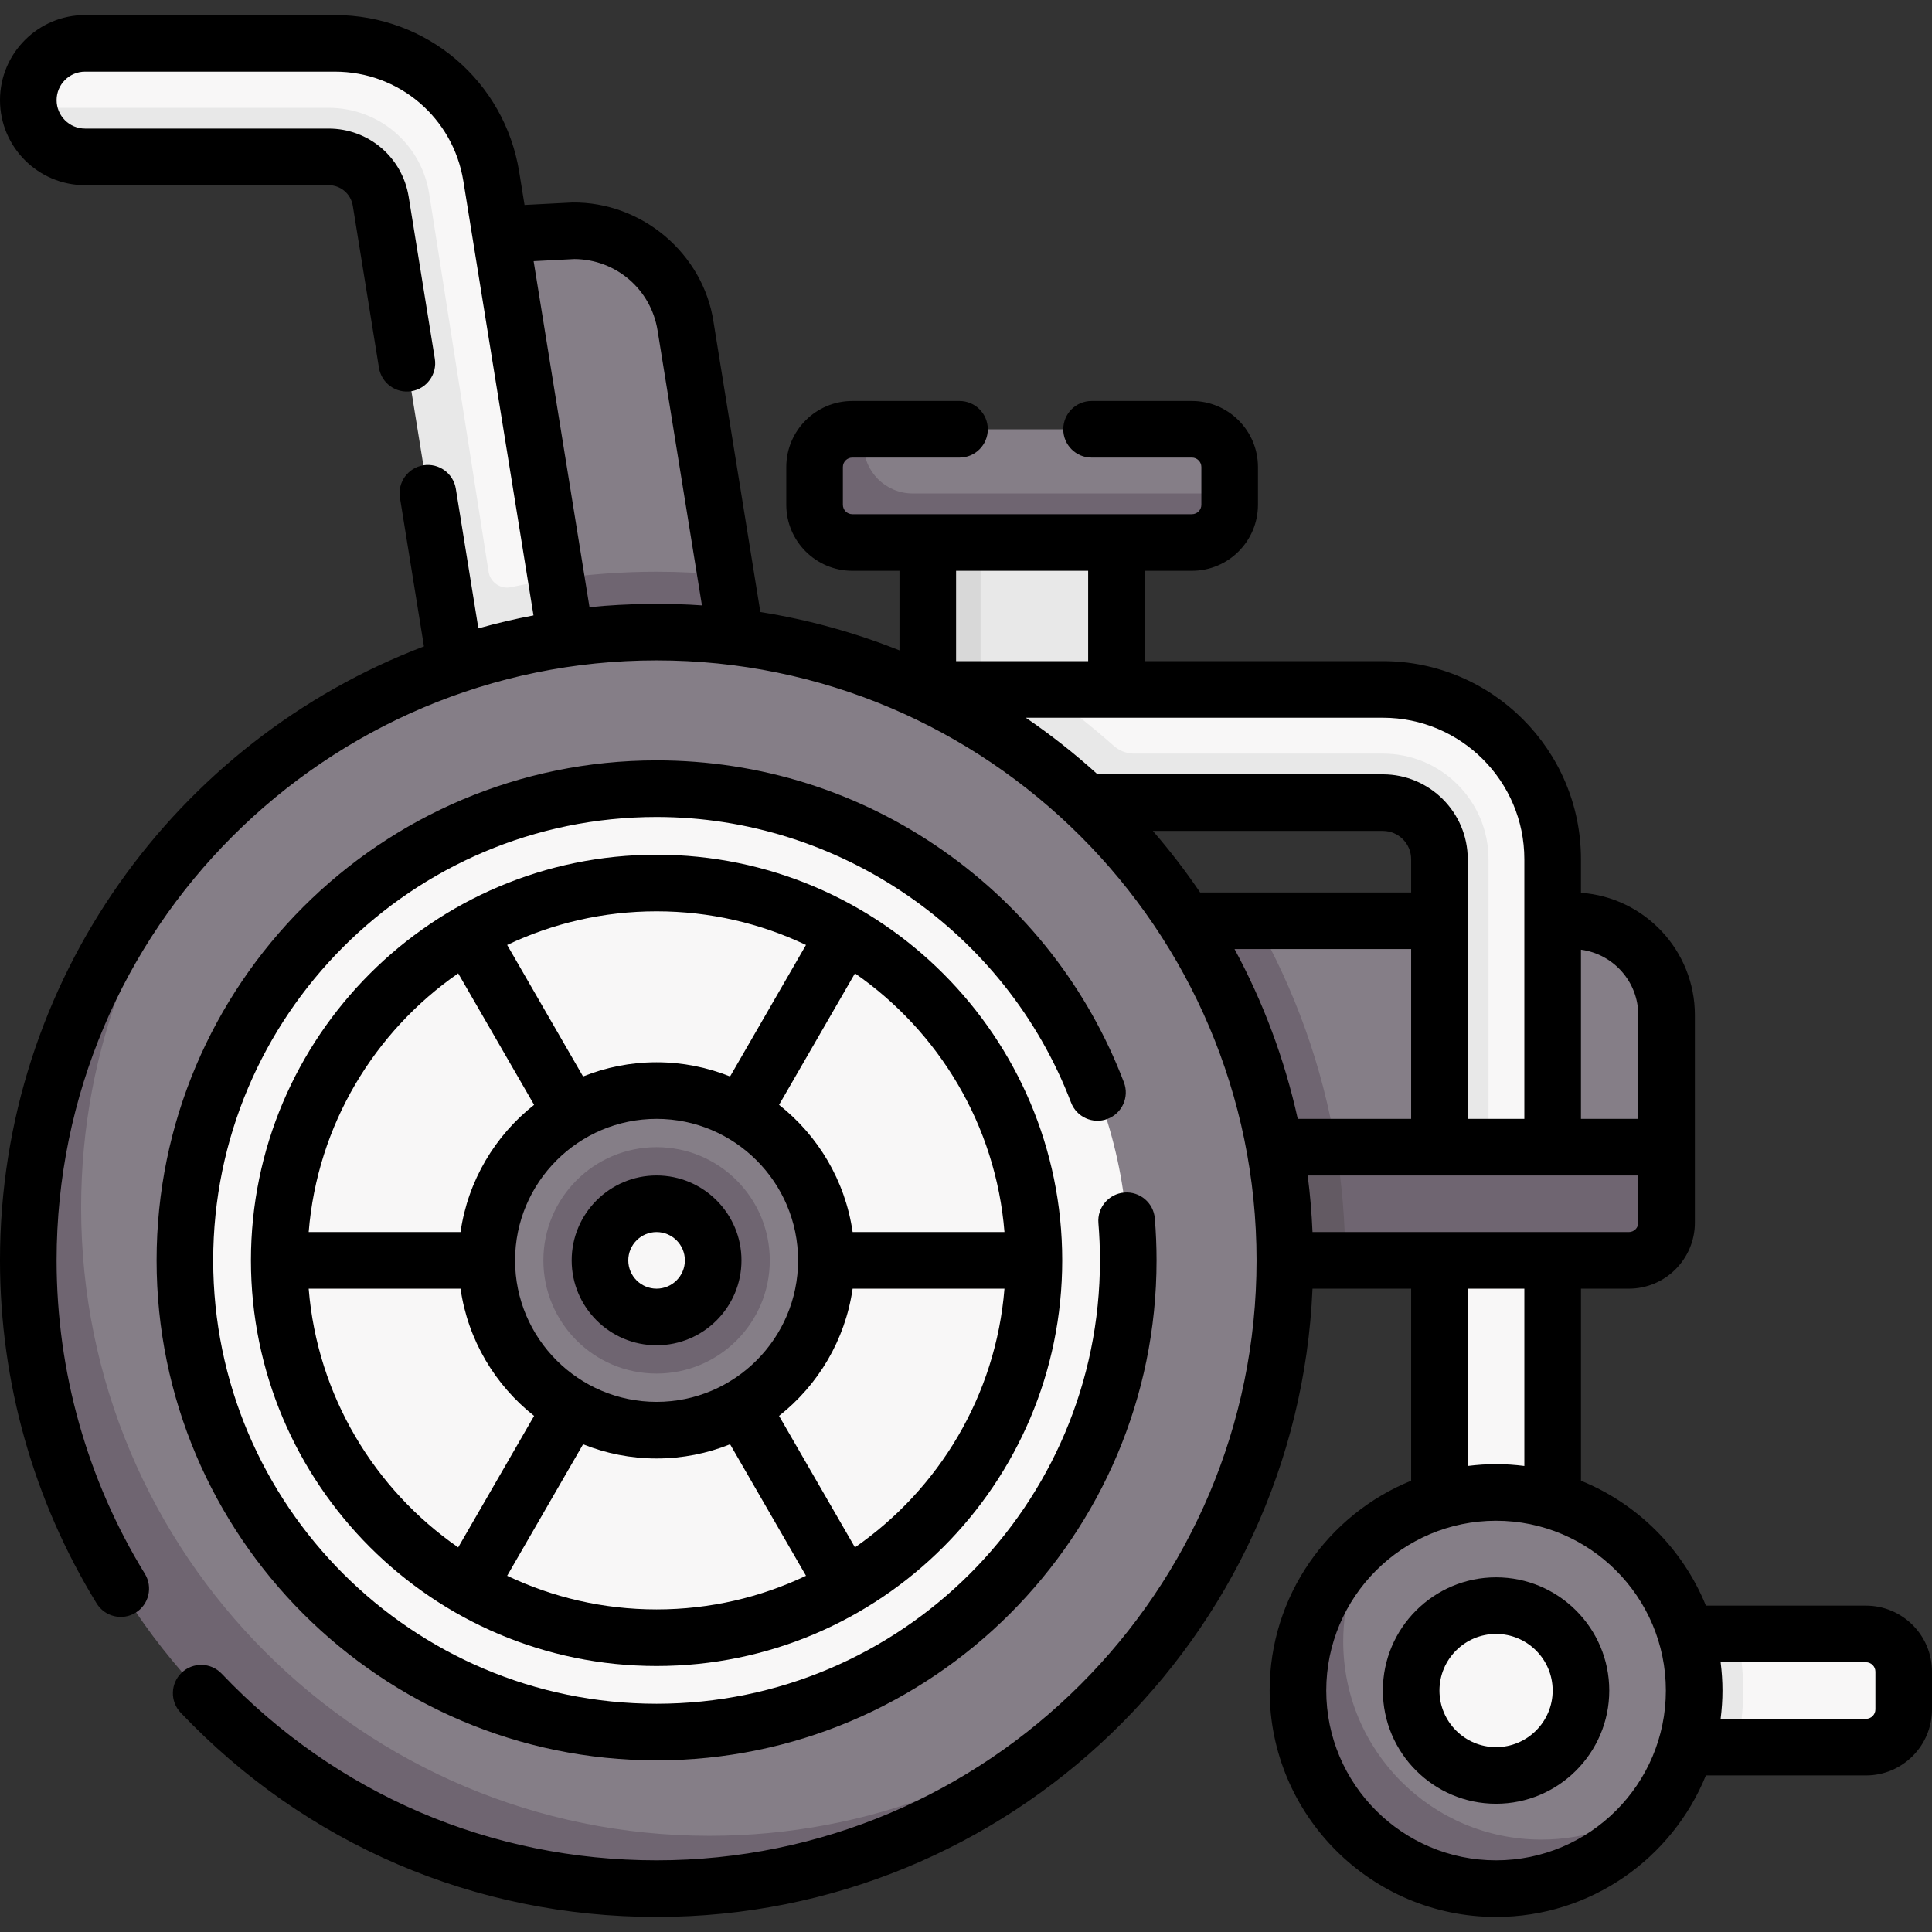 <svg id="Capa_1" enable-background="new 0 0 512 512" height="512" viewBox="0 0 512 512" width="512" xmlns="http://www.w3.org/2000/svg"><rect x="0" y="0" width="512" height="512" fill="#333333" stroke="none"/><g><g><path d="m250.064 188.055v-48.959h45.808v48.122z" fill="#e8e8e8"/><path d="m259.87 139.101v48.72l-14 .23v-48.95z" fill="#d8d8d8"/><path d="m441.66 269.01v35l-74.405 4.83-173.255-4.83v-60l131.596 2.149 7.124-2.149h83.94c13.81 0 25 11.19 25 25z" fill="#857e87"/><g><path d="m411.468 304.015-13.873 2.4-14.128-2.4.319-80.004c0-8.284-6.716-15-15-15l-153.915 3.7v-30l45.957 3.789 15.13-3.789h90.508c24.853 0 45 20.147 45 45v76.304z" fill="#f8f7f7"/></g><path d="m366.47 199.71h-65.964c-1.981 0-3.88-.748-5.36-2.065-6.052-5.386-12.457-10.383-19.186-14.935h-61.09v17 13h95.38 56.22c8.28 0 15 6.71 15 15v76.3l5.487 2.404 7.513-2.404v-76.3c0-15.464-12.536-28-28-28z" fill="#e8e8e8"/><path d="m200.677 204.152-44.916 1-18.506-82.907-4.578-60.093 19.37-1c14.723 0 27.27 10.684 29.617 25.219l10.662 66.05-.603 7.472z" fill="#857e87"/><path d="m411.47 334.01v63.68c-4.76-1.42-9.79 7.958-15 7.958s-10.25-9.378-15-7.958v-63.68l15-4.702z" fill="#f8f7f7"/><g><path d="m130.877 213.846-28.09-163.091c-1.095-6.783-6.95-11.768-13.821-11.768l-65.051 1.353c-7.615 0-16.278-11.769-16.278-11.769-.09-.667-.137-1.348-.137-2.04 0-8.307 6.734-15.042 15.042-15.042h66.194c20.612 0 38.177 14.957 41.463 35.305l17.221 106.646-.377 14.07 9.457 42.165z" fill="#f8f7f7"/></g><path d="m441.66 304.01v20c0 5.52-4.48 10-10 10h-75.16l-9.926-4.106-152.574 4.106v-30z" fill="#6f6571"/><g><path d="m155.77 205.151h-.01l-8.35-51.71h.01z" fill="#635a63"/></g><path d="m155.77 205.151h-.01l-8.35-51.71h.01z" fill="#635a63"/><path d="m315.043 142.372-88.021.191c-5.523 0-10-4.477-10-10l.043-8c0-5.523 4.477-10 10-10l1.806-.796h87.002c5.523 0 10 4.477 10 10v7.003l-.83 1.602c0 5.523-4.478 10-10 10z" fill="#857e87"/><path d="m325.872 130.771-.002 3c0 5.52-4.47 10-10 10h-90c-5.52 0-10-4.48-10-10v-10c0-5.53 4.48-10 10-10h3v4c0 7.18 5.82 13 13 13z" fill="#6f6571"/><path d="m156.5 209.68-.73-4.53h-.01l-4.717-45.204-3.633-6.506c-4.012.588-7.994 1.312-11.941 2.164-2.809.607-5.549-1.264-5.995-4.103l-15.744-100.23c-2.12-13.15-13.33-22.7-26.65-22.7h-79.44c.99 7.34 7.28 13 14.9 13h64.54c6.87 0 12.73 4.99 13.82 11.77l26.02 161.15 12.14-1.97-.001-.004z" fill="#e8e8e8"/><path d="m200.68 204.151-44.91 1-8.35-51.71c8.74-1.28 17.62-1.93 26.58-1.93 6.19 0 12.296.311 18.326.911z" fill="#6f6571"/><path d="m354.03 304.01-10.519 5.468-149.511-5.468v-60h138.72c10.41 18.271 17.75 38.511 21.31 60z" fill="#6f6571"/><path d="m356.5 334.01h-162.5v-30h160.03c1.63 9.771 2.47 19.791 2.47 30z" fill="#635a63"/><path d="m340.5 334.01c0-91.955-74.545-166.5-166.5-166.5-43.234 0-82.619 16.478-112.218 43.497 0 0-16.401 18.738-23.697 29.408-18.275 26.725-28.404 58.329-28.404 93.149 0 91.955 72.364 164.532 164.319 164.532 45.631 0 86.68-16.307 116.755-46.037 2.425-2.398 7.346-7.045 7.346-7.045 26.367-29.458 42.399-68.359 42.399-111.004z" fill="#857e87"/><path d="m298.527 444.536c-30.5 34.33-74.987 55.975-124.527 55.975-91.96 0-166.5-74.54-166.5-166.5 0-49.54 21.644-94.026 55.973-124.526-26.109 29.409-41.973 68.106-41.973 110.525 0 91.96 74.54 166.5 166.5 166.5 42.42 0 81.117-15.864 110.527-41.974z" fill="#6f6571"/><circle cx="174" cy="334.01" fill="#f8f7f7" r="125"/><circle cx="174" cy="334.01" fill="#857e87" r="45"/><circle cx="174" cy="334.01" fill="#6f6571" r="30"/><circle cx="174" cy="334.01" fill="#f8f7f7" r="15"/><path d="m494.5 463.01h-34.26l-8.219-3.085-17.404 3.085v-30l17.979 1.383 7.644-1.383h34.26c5.523 0 10 4.477 10 10v10c0 5.523-4.477 10-10 10z" fill="#f8f7f7"/><path d="m461.97 448.01c0 5.16-.6 10.18-1.73 15h-25.62v-30h25.62c1.13 4.821 1.73 9.841 1.73 15z" fill="#e8e8e8"/><path d="m448.971 448.01c0-28.995-23.505-52.5-52.5-52.5-12.065 0-23.18 4.07-32.047 10.912 0 0-4.096 4.728-6.318 7.247-8.16 9.253-12.426 21.034-12.426 34.34 0 28.995 21.795 50.489 50.79 50.489 12.273 0 22.909-3.369 31.849-10.426 4.456-3.517 12.101-11.335 12.101-11.335 5.407-8.252 8.551-18.122 8.551-28.727z" fill="#857e87"/><circle cx="396.471" cy="448.01" fill="#f8f7f7" r="22.5"/><path d="m440.517 476.59c-9.37 14.39-25.597 23.92-44.047 23.92-28.99 0-52.5-23.51-52.5-52.5 0-16.93 8.02-31.99 20.46-41.58-5.35 8.22-8.46 18.04-8.46 28.58 0 28.99 23.51 52.5 52.5 52.5 12.06 0 23.187-4.09 32.047-10.92z" fill="#6f6571"/></g><g><path d="m494.5 425.51h-42.423c-6.096-15.011-18.095-27.01-33.106-33.106v-50.894h12.689c9.649 0 17.5-7.851 17.5-17.5v-55c0-17.143-13.345-31.22-30.191-32.409v-8.895c0-28.949-23.551-52.5-52.5-52.5h-63.096v-23.939h12.5c9.649 0 17.5-7.851 17.5-17.5v-10c0-9.649-7.851-17.5-17.5-17.5h-26.596c-4.142 0-7.5 3.358-7.5 7.5s3.358 7.5 7.5 7.5h26.596c1.378 0 2.5 1.122 2.5 2.5v10c0 1.378-1.122 2.5-2.5 2.5h-90c-1.378 0-2.5-1.122-2.5-2.5v-10c0-1.378 1.122-2.5 2.5-2.5h28.404c4.142 0 7.5-3.358 7.5-7.5s-3.358-7.5-7.5-7.5h-28.404c-9.649 0-17.5 7.851-17.5 17.5v10c0 9.649 7.851 17.5 17.5 17.5h12.5v21.092c-11.72-4.684-24.065-8.125-36.872-10.167l-12.432-77.016c-2.764-17.939-18.89-31.734-37.408-31.514l-12.651.653-1.407-8.716c-3.895-24.11-24.446-41.609-48.868-41.609h-66.193c-12.43 0-22.542 10.112-22.542 22.541s10.112 22.542 22.542 22.542h64.538c3.207 0 5.906 2.298 6.417 5.464l6.932 42.926c.661 4.089 4.513 6.867 8.6 6.208 4.089-.661 6.869-4.511 6.208-8.6l-6.932-42.926c-1.691-10.472-10.618-18.073-21.225-18.073h-64.538c-4.158 0-7.542-3.383-7.542-7.542s3.383-7.542 7.542-7.542h66.194c17.021 0 31.345 12.196 34.059 29 1.215 7.526 16.966 105.066 18.586 115.1-4.944.942-9.817 2.084-14.605 3.436l-5.976-37.006c-.661-4.089-4.514-6.864-8.6-6.208-4.089.661-6.869 4.511-6.208 8.6l6.361 39.392c-65.604 24.94-112.353 88.463-112.353 162.708 0 32.184 8.856 63.621 25.612 90.913 2.167 3.53 6.785 4.635 10.315 2.468s4.635-6.786 2.468-10.315c-15.305-24.93-23.395-53.654-23.395-83.066 0-87.673 71.327-159 159-159s159 71.327 159 159-71.327 159-159 159c-43.995 0-84.925-17.566-115.25-49.462-2.854-3.002-7.602-3.121-10.604-.268-3.002 2.854-3.122 7.602-.268 10.604 33.186 34.904 77.977 54.126 126.122 54.126 93.43 0 169.885-74.023 173.828-166.5h26.143v50.894c-21.965 8.92-37.5 30.477-37.5 55.606 0 33.084 26.916 60 60 60 25.129 0 46.686-15.535 55.606-37.5h42.423c9.649 0 17.5-7.851 17.5-17.5v-10c0-9.649-7.851-17.5-17.5-17.5zm-62.84-99c-24.597 0-59.469 0-83.832 0-.216-5.058-.64-10.062-1.28-15h87.612v12.5c0 1.379-1.122 2.5-2.5 2.5zm-57.692-90h-55.921c-3.858-5.682-8.041-11.128-12.526-16.304h60.948c4.136 0 7.5 3.364 7.5 7.5v8.804zm0 15v45h-30.05c-3.511-15.921-9.201-31.034-16.754-45zm60.192 17.5v27.5h-15.191v-44.83c8.559 1.137 15.191 8.466 15.191 17.33zm-30.192-41.304v68.804h-15v-68.804c0-12.407-10.093-22.5-22.5-22.5h-75.603c-5.974-5.426-12.33-10.437-19.015-15h94.618c20.678 0 37.5 16.823 37.5 37.5zm-115.595-76.439v23.939h-35v-23.939zm-132.15 9.645-14.808-91.702 10.812-.558c11.023.085 20.273 8.013 22.033 18.914l11.763 72.867c-8.374-.605-19.612-.585-29.8.479zm232.748 180.598h15v46.985c-2.459-.308-4.959-.485-7.5-.485s-5.041.177-7.5.485zm7.5 151.5c-24.813 0-45-20.187-45-45s20.187-45 45-45 45 20.187 45 45-20.187 45-45 45zm100.529-40c0 1.378-1.122 2.5-2.5 2.5h-38.515c.308-2.459.485-4.958.485-7.5s-.177-5.041-.485-7.5h38.515c1.378 0 2.5 1.122 2.5 2.5z"/><path d="m293.517 296.519c3.871-1.475 5.813-5.808 4.338-9.679-9.46-24.828-26.003-46.048-47.839-61.368-22.344-15.676-48.629-23.962-76.016-23.962-73.061 0-132.5 59.439-132.5 132.5s59.439 132.5 132.5 132.5 132.5-59.439 132.5-132.5c0-3.703-.155-7.444-.46-11.12-.343-4.127-3.953-7.196-8.095-6.853-4.128.343-7.196 3.967-6.853 8.095.271 3.265.409 6.588.409 9.878 0 64.79-52.71 117.5-117.5 117.5s-117.501-52.71-117.501-117.5 52.71-117.5 117.5-117.5c48.451 0 92.591 30.41 109.838 75.67 1.475 3.872 5.809 5.815 9.679 4.339z"/><path d="m174 226.51c-59.276 0-107.5 48.224-107.5 107.5s48.224 107.5 107.5 107.5 107.5-48.224 107.5-107.5-48.224-107.5-107.5-107.5zm92.195 100h-40.239c-1.958-13.622-9.164-25.564-19.498-33.719l20.117-34.843c22.172 15.374 37.331 40.177 39.62 68.562zm-92.195 45c-20.678 0-37.5-16.822-37.5-37.5s16.822-37.5 37.5-37.5 37.5 16.822 37.5 37.5-16.822 37.5-37.5 37.5zm39.597-121.084-20.119 34.846c-6.028-2.418-12.597-3.762-19.479-3.762-6.881 0-13.451 1.344-19.479 3.762l-20.118-34.846c12.01-5.713 25.436-8.916 39.597-8.916s27.588 3.203 39.598 8.916zm-92.171 7.523 20.117 34.843c-10.334 8.155-17.541 20.096-19.498 33.719h-40.24c2.289-28.386 17.448-53.189 39.621-68.562zm-39.621 83.561h40.239c1.958 13.622 9.164 25.564 19.498 33.719l-20.117 34.843c-22.172-15.373-37.331-40.176-39.62-68.562zm52.598 76.085 20.119-34.846c6.028 2.418 12.597 3.762 19.479 3.762 6.881 0 13.451-1.344 19.479-3.762l20.119 34.846c-12.01 5.713-25.436 8.916-39.597 8.916s-27.589-3.203-39.599-8.916zm92.171-7.523-20.117-34.843c10.334-8.155 17.541-20.096 19.498-33.719h40.239c-2.288 28.386-17.447 53.189-39.62 68.562z"/><path d="m174 311.51c-12.407 0-22.5 10.093-22.5 22.5s10.093 22.5 22.5 22.5 22.5-10.093 22.5-22.5-10.093-22.5-22.5-22.5zm0 30c-4.136 0-7.5-3.364-7.5-7.5s3.364-7.5 7.5-7.5 7.5 3.364 7.5 7.5-3.364 7.5-7.5 7.5z"/><path d="m396.471 418.01c-16.542 0-30 13.458-30 30s13.458 30 30 30 30-13.458 30-30-13.458-30-30-30zm0 45c-8.271 0-15-6.729-15-15s6.729-15 15-15 15 6.729 15 15-6.729 15-15 15z"/></g></g></svg>
